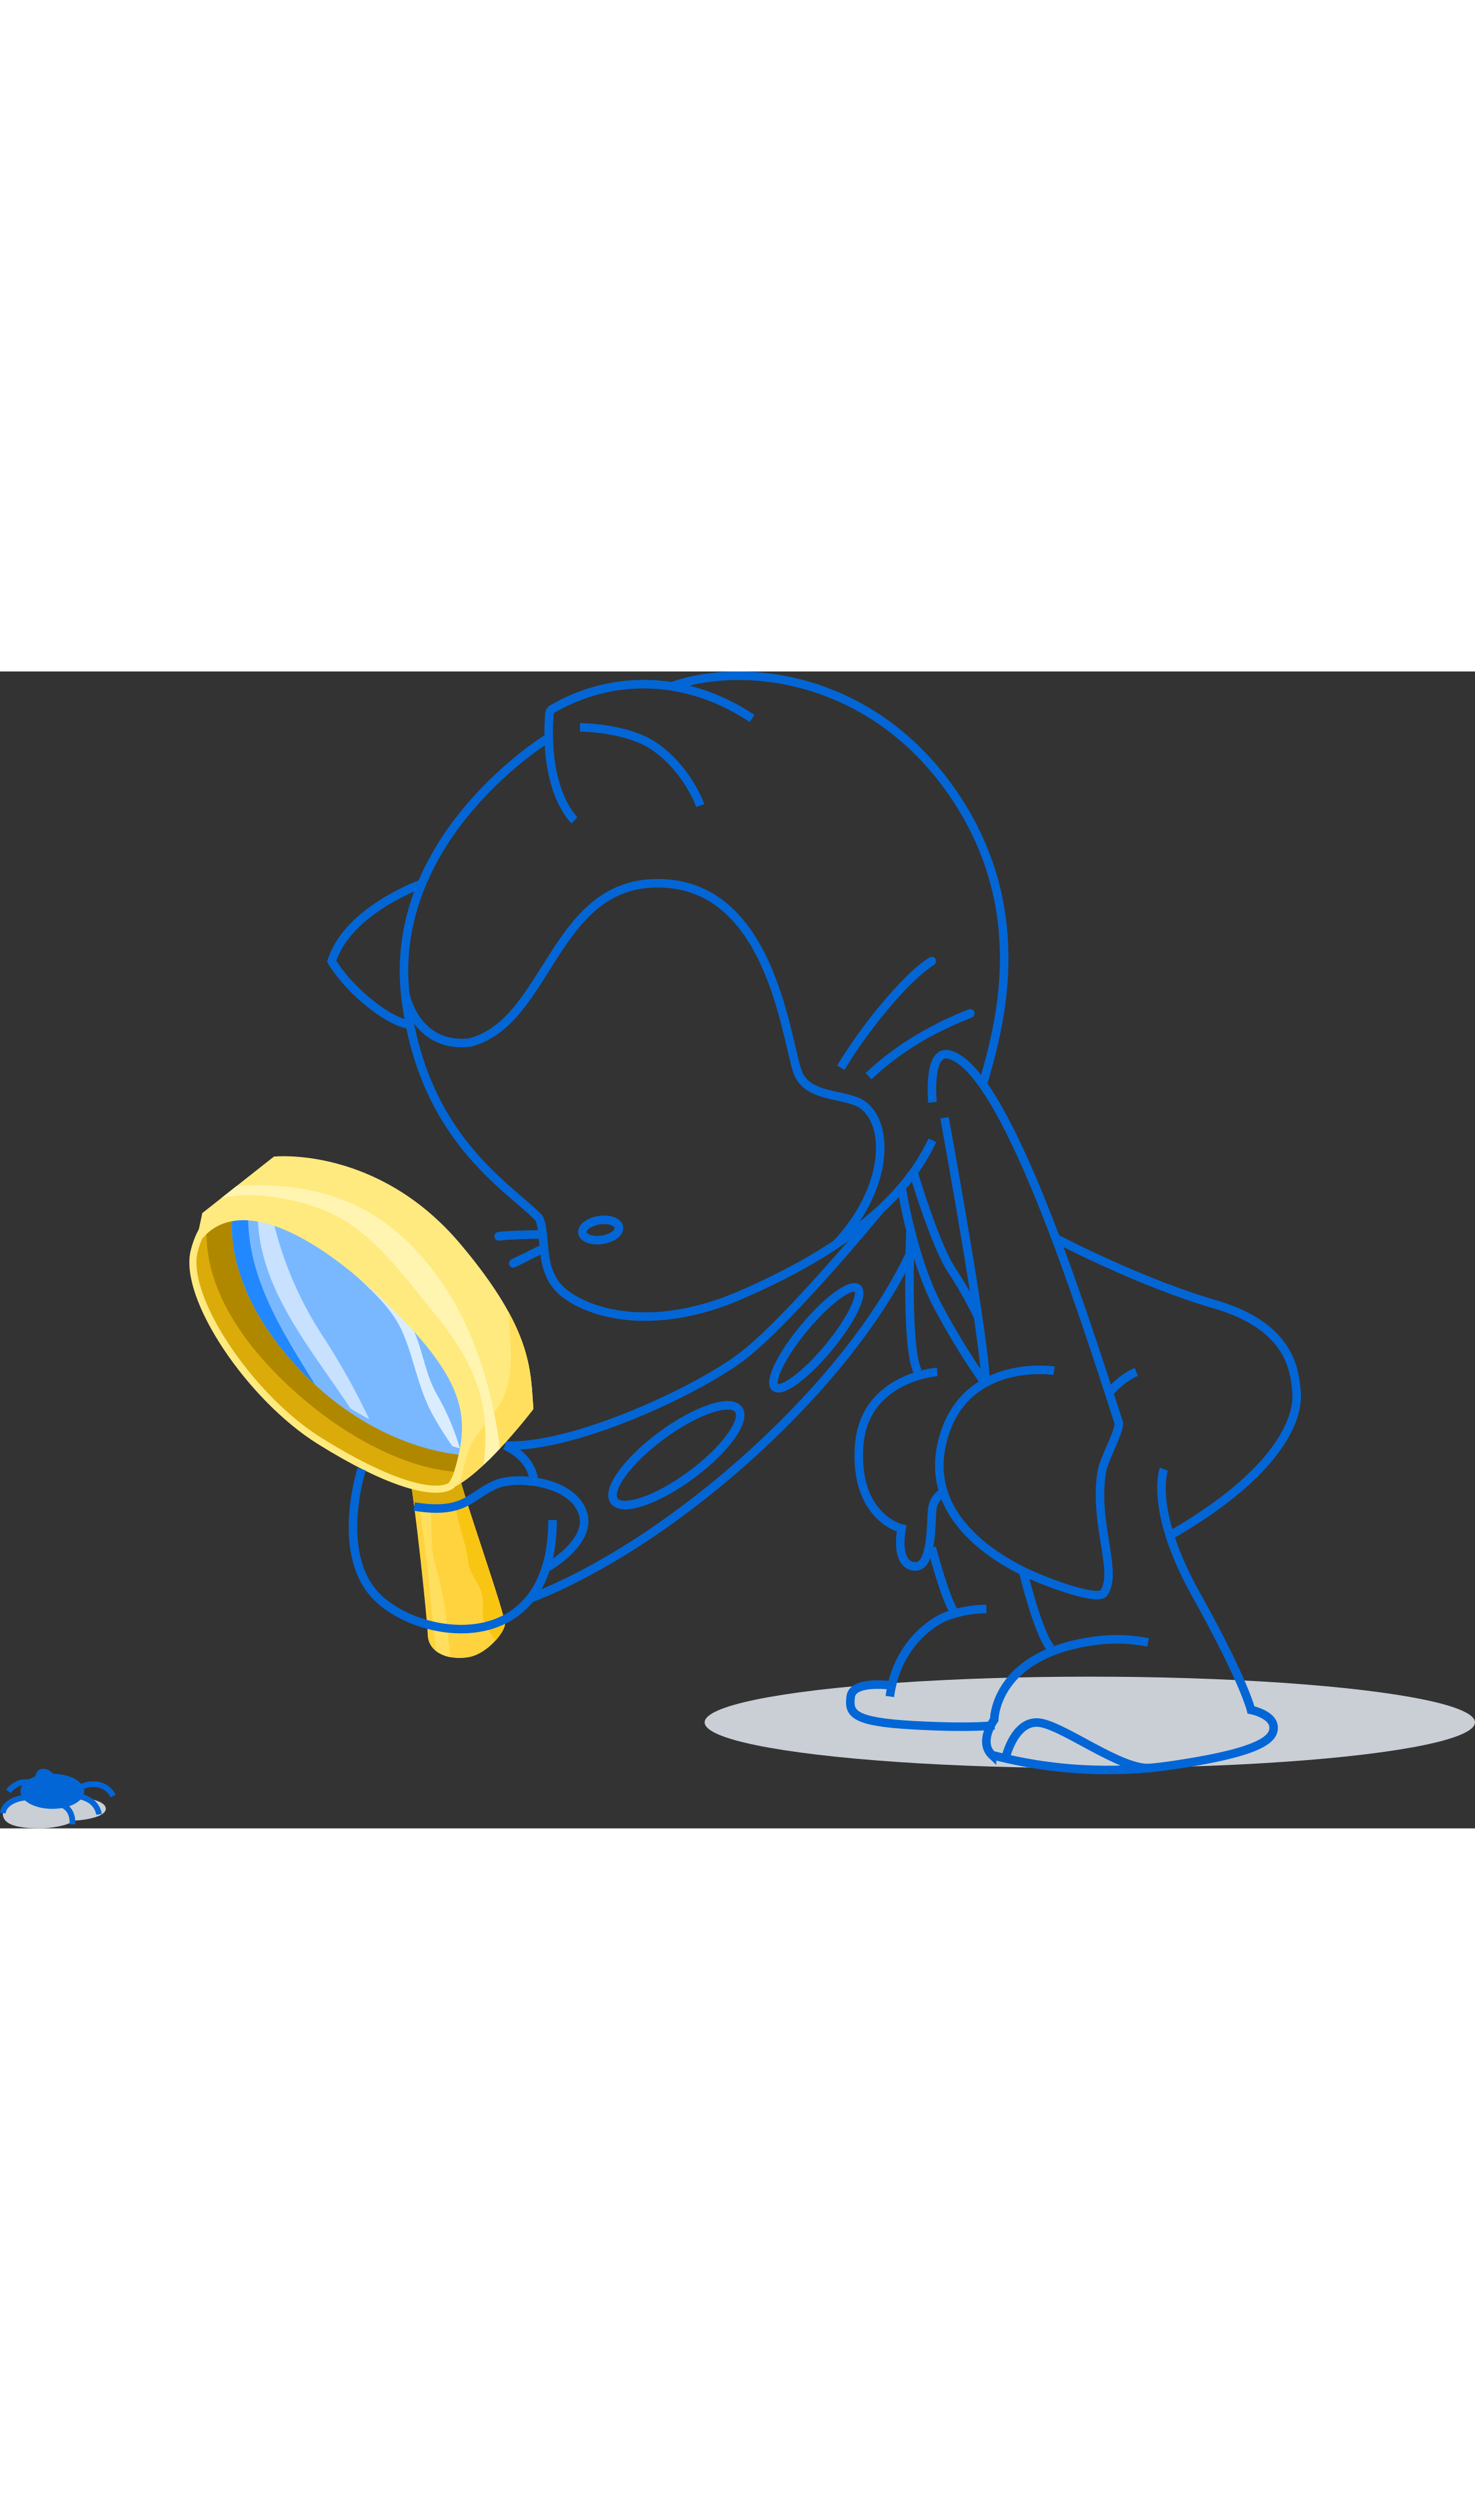 <svg class="position-relative position-md-absolute right-n8 right-lg-8 top-lg-3" width="240" xmlns="http://www.w3.org/2000/svg" viewBox="0 0 518.6 406.73"><rect x="0" y="0" width="518.6" height="406.73" fill="#333333" stroke="none"/><g data-name="Layer 2"><g data-name="Layer 5"><ellipse cx="383.17" cy="369.46" rx="135.42" ry="16.07" fill="#cacfd6"/><path d="M37.2 399.86c0 2.37-5.37 3.88-11.75 4.2-.8 1.61-8 2.67-11 2.67C4.83 406.73 1 405 1 401.56s7.82-6.2 17.46-6.2 18.74 1.08 18.74 4.5z" fill="#cacfd6"/><path d="M143.92 281.81c1.81 9.57 6.21 49.92 6.47 56.9s8.53 9.05 14.74 7.76 12-8.33 12.4-11.38-14.89-45.84-15.83-51.72-17.78-1.56-17.78-1.56z" fill="#ffd33d"/><path d="M161.7 283.37a2.85 2.85 0 00-1.25-1.89c-3.72 7.66 3.41 23.7 4.1 30.94.5 5.19 3.64 7.34 4.91 11.94 1 3.66-.55 6.28.94 10a31.71 31.71 0 003.88 6.26c1.86-2.07 3.09-4.19 3.25-5.54.36-3.08-14.89-45.83-15.83-51.71z" fill="#f9c513"/><path d="M153.38 344.41a11.86 11.86 0 005 2.12c-.48-4.14-1-8.27-1.35-12.43-.64-7.93-2.45-14.05-4.37-21.63-2.28-9.06 1.28-22.79-5.76-29.84a2.45 2.45 0 01-.72-1.33l-.92.2c4.21 20.67 5.63 41.88 8.12 62.91z" fill="#ffdf5d"/><path d="M159 293a19.71 19.71 0 004.63-2.76 69.71 69.71 0 01-1.91-6.91c-.95-5.89-17.78-1.56-17.78-1.56.45 2.37 1.06 6.62 1.72 11.77 4.34.05 8.92 1.32 13.34-.54z" fill="#dbab09"/><path d="M83.21 191.25c-1.41.23-10.64-3.83-14.89 12.37s19.51 51.52 43.93 66.81c24.66 15.43 40.79 19.51 46.48 15.73 5.1-8.31 4.88-14 4.88-14s-34-14.65-51.68-30.48c-18.41-16.47-28.72-50.43-28.72-50.43z" fill="#dbab09" stroke="#ffea7f" stroke-miterlimit="10" stroke-width="2.5"/><path d="M110.23 258.74c14.48 11.6 35.06 22.76 53.38 22.74 3.62-6.92 0-9.34 0-9.34s-34-14.65-51.68-30.48c-18.41-16.45-28.72-50.41-28.72-50.41-1 .17-6.12-1.9-10.47 3-1.92 26.01 18.63 49.37 37.49 64.49z" fill="#b08800"/><path d="M192.9 23.26s-57.09 34.68-50.3 91.31c6 49.64 36.15 66.44 46.89 77.58 3.08 6.49-.7 19.08 9.17 26.63s32.14 13.23 61.56.51 56.06-29.82 67.6-54.47" fill="none" stroke="#0366d6" stroke-miterlimit="10" stroke-width="3"/><path d="M202 52.3s-10.83-9.67-8.84-37.39a2.22 2.22 0 011.1-1.76c23.2-13.26 49-10.74 70.16 3.37" fill="none" stroke="#0366d6" stroke-miterlimit="10" stroke-width="3"/><path d="M236.06 5.22c26.53-9.22 73.17-3.34 101.3 41.12 24.65 39 14.43 77.55 8.32 98.32M203.93 19.65s16.43 0 26.13 6.68c11.74 8.09 16.16 20.8 16.16 20.8M148.76 74.46s-26.39 9.14-32.15 27.43c7 11.53 21.41 22 27.49 22.16" fill="none" stroke="#0366d6" stroke-miterlimit="10" stroke-width="3"/><path d="M142.48 113.44s3.61 19 22.59 17.05c28.31-7.16 29.24-57.72 68.06-56 37.09 1.62 42.8 51.75 47.11 65.77 3 9.78 16.49 8 22.51 11.73 10.11 6.35 10.11 29.3-8.74 49.35M332.09 156.9s15 82.09 14.35 93.44" fill="none" stroke="#0366d6" stroke-miterlimit="10" stroke-width="3"/><path d="M370.63 245.84s-29.95-4.67-38.54 22.2 15.19 42.07 27.64 48.29c6.55 3.28 25.37 10.51 28.26 7.79 5.43-7.16-3.68-24.71-.59-42.84.78-4.54 6-13.45 6-17-13.88-42.95-40.28-125.12-59.87-129.63-7.52-1.73-5.66 16.81-5.66 16.81" fill="none" stroke="#0366d6" stroke-miterlimit="10" stroke-width="3"/><path d="M317 181.44s3.88 25.34 13.06 42.32 16.43 26.58 16.43 26.58M321.17 176.08s7.46 25.2 13.42 34.37a145.35 145.35 0 019.29 16.36M320.14 196.63s-1.83 42.27 2.64 49.62M329.55 246.25s-26.16 1.83-27.53 26.61S317 301.31 317 301.31s-2.57 12.39 4.33 13.31 5.8-16.72 6.54-20.77a8.56 8.56 0 013.88-5.43M371.09 199.22s29.15 15.41 56 23.24 28.14 23.45 28.78 31.15-4.43 27.15-44.56 50.17M327.61 308s4.5 17.47 8 22.9M359.73 316.33s5 21.14 9.64 27M346.8 329.59a41.34 41.34 0 00-14.71 2.83s-16.35 6.6-19.23 27.95" fill="none" stroke="#0366d6" stroke-miterlimit="10" stroke-width="3"/><path d="M313.56 356.51s-13.67-2-14.45 3.86.47 8.93 22.17 10.1 28.29 0 28.29 0" fill="none" stroke="#0366d6" stroke-miterlimit="10" stroke-width="3"/><path d="M403.67 341.35a57.23 57.23 0 00-19.94-.39c-34.16 5.05-34.16 27.56-34.16 27.56s-5.69 7.77-.77 12.43a159 159 0 0061.33 3.88c33-4.66 38-9.45 37.65-13.85s-7.93-5.9-7.93-5.9-2.4-10.22-19.23-40.36-11.41-44.27-11.41-44.27" fill="none" stroke="#0366d6" stroke-miterlimit="10" stroke-width="3"/><path d="M353.51 382.15s2.8-12.65 11-12.65 29.87 17.38 40.49 15.95M309.49 189.18s-30.69 37.39-47.69 50.94c-15.05 12-60.2 33.28-84.27 32M187.77 285.77s.78-8.41-10.24-13.69" fill="none" stroke="#0366d6" stroke-miterlimit="10" stroke-width="3"/><path d="M191.91 315.31c7.18-4.25 15.13-11.53 13.18-18.83-3.16-11.8-23.24-13.83-30.65-10.71-9.22 3.89-10.83 10.72-28.8 7.81" fill="none" stroke="#0366d6" stroke-miterlimit="10" stroke-width="3"/><path d="M127.16 280.45s-9.9 30.5 5.92 45.45c16.14 15.27 61.21 20.63 61.2-27.57M175.32 198.57c5.76-.65 15.5-.65 15.5-.65M180.45 208.08l10.37-5.13M295.63 139.3c7.55-12.7 22.25-31.34 32-37.48M305.37 142.27c5.29-4.87 15.8-14.22 35.78-22.06M186.69 325.8c51.66-20.24 113.43-76.49 134.25-123.21" fill="none" stroke="#0366d6" stroke-miterlimit="10" stroke-width="3"/><ellipse cx="237.8" cy="275.53" rx="27.12" ry="8.66" transform="rotate(-36.37 237.808 275.522)" fill="none" stroke="#0366d6" stroke-miterlimit="10" stroke-width="3"/><ellipse cx="287" cy="234.24" rx="22.62" ry="5.51" transform="rotate(-50.24 287.032 234.249)" fill="none" stroke="#0366d6" stroke-miterlimit="10" stroke-width="3"/><ellipse cx="211.18" cy="196.36" rx="6.49" ry="3.48" transform="rotate(-8.48 211.196 196.312)" fill="none" stroke="#0366d6" stroke-miterlimit="10" stroke-width="3"/><path d="M81.8 191.48s-4.51 25.31 25.09 55.52c17.77 18.13 38.66 26.73 55.18 28.42 2.36-10.8 8.36-32.57-41.26-70-22.61-17.07-39.01-13.94-39.01-13.94z" fill="#79b8ff"/><path d="M113.34 233.44a126.89 126.89 0 01-17.09-39.58 50.66 50.66 0 00-5.58-1.08c1 25 18.7 45.33 32.52 66.28 2.2 1.39 4.4 2.63 6.61 3.8a243.42 243.42 0 00-16.46-29.42z" fill="#c8e1ff"/><path d="M87.23 191.32a24.34 24.34 0 00-5.43.16s-4.51 25.3 25.09 55.51c1.29 1.32 2.61 2.57 3.93 3.79-11.6-18.68-23.66-37.31-23.59-59.46z" fill="#2188ff"/><path d="M153.93 254.73c-5-8.36-5.32-18.19-10.2-26.44-7.84-13.25-22.34-20-29.67-33.46-1.32-.49-2.61-.93-3.83-1.28 6.64 16 24.93 23.35 31.59 39.39 3.86 9.29 5.26 19 10.11 28a119.75 119.75 0 007.1 11.4c.9.29 1.78.54 2.67.8a87.18 87.18 0 00-7.77-18.41z" fill="#daedff"/><path d="M68.32 203.62l2.8-13.2 25.18-19.87s36.38-3.91 65.6 30.76c25.47 30.22 24.58 44.25 25.64 58 0 0-18.72 24.65-29.89 28.26 7.4-22 10.3-34.8-22.44-66.09s-57.38-36.3-66.89-17.86z" fill="#ffea7f"/><path d="M178.75 225.08c.47 10.69 2.66 21.7-2.37 31.37-3.59 6.91-9.84 11.23-12.22 19-1.08 3.53-1.47 7.08-2.82 10.32 11.17-6.71 26.2-26.5 26.2-26.5-.73-9.49-.54-19.14-8.79-34.19z" fill="#ffdf5d"/><path d="M389.9 253.67s4.18-5.22 9.62-7.42" fill="none" stroke="#0366d6" stroke-miterlimit="10" stroke-width="3"/><path d="M159.4 221.29c-7.51-13-18.33-25.17-31.76-32.3s-29.35-9.27-44.5-8.05l-5.23 4.13a51.11 51.11 0 0117.74-.36c9.76 1.31 20.25 4.38 28.34 10.19 11.72 8.42 20.29 20.47 29.33 31.5 8.06 9.83 14.91 21 16.74 33.83a74.77 74.77 0 010 18.67c2-1.84 3.91-3.81 5.74-5.78-2.41-18.12-7.27-35.96-16.4-51.83z" fill="#fff5b1"/><path d="M320.08 108a48.4 48.4 0 017.53-6.17M330.79 124.79c3.38-1.68 6.85-3.2 10.36-4.58M175.32 198.57c1.86-.2 3.72-.32 5.59-.41M180.45 208.08l3.65-1.8" fill="none" stroke="#0366d6" stroke-linecap="round" stroke-miterlimit="10" stroke-width="3"/><ellipse cx="18.39" cy="393.7" rx="11.22" ry="6.17" fill="#0366d6"/><path d="M1 401.38c.45-3.84 5.43-5.54 9-5.53M21.25 398.3s4.54.9 4.2 7M26.67 395.36a10.33 10.33 0 015.14 1.7 7.12 7.12 0 013 4.74M28.26 392.65s1.13-1.69 5.47-1.41a7.41 7.41 0 016.05 4.12M2.93 393.7a9.52 9.52 0 014.24-3 13.51 13.51 0 015.8.2M18.27 388.53s-1.53-2.08-3.58-1.7c-1.5.28-1.72 4-1.72 4" fill="none" stroke="#0366d6" stroke-miterlimit="10" stroke-width="2"/></g></g></svg>